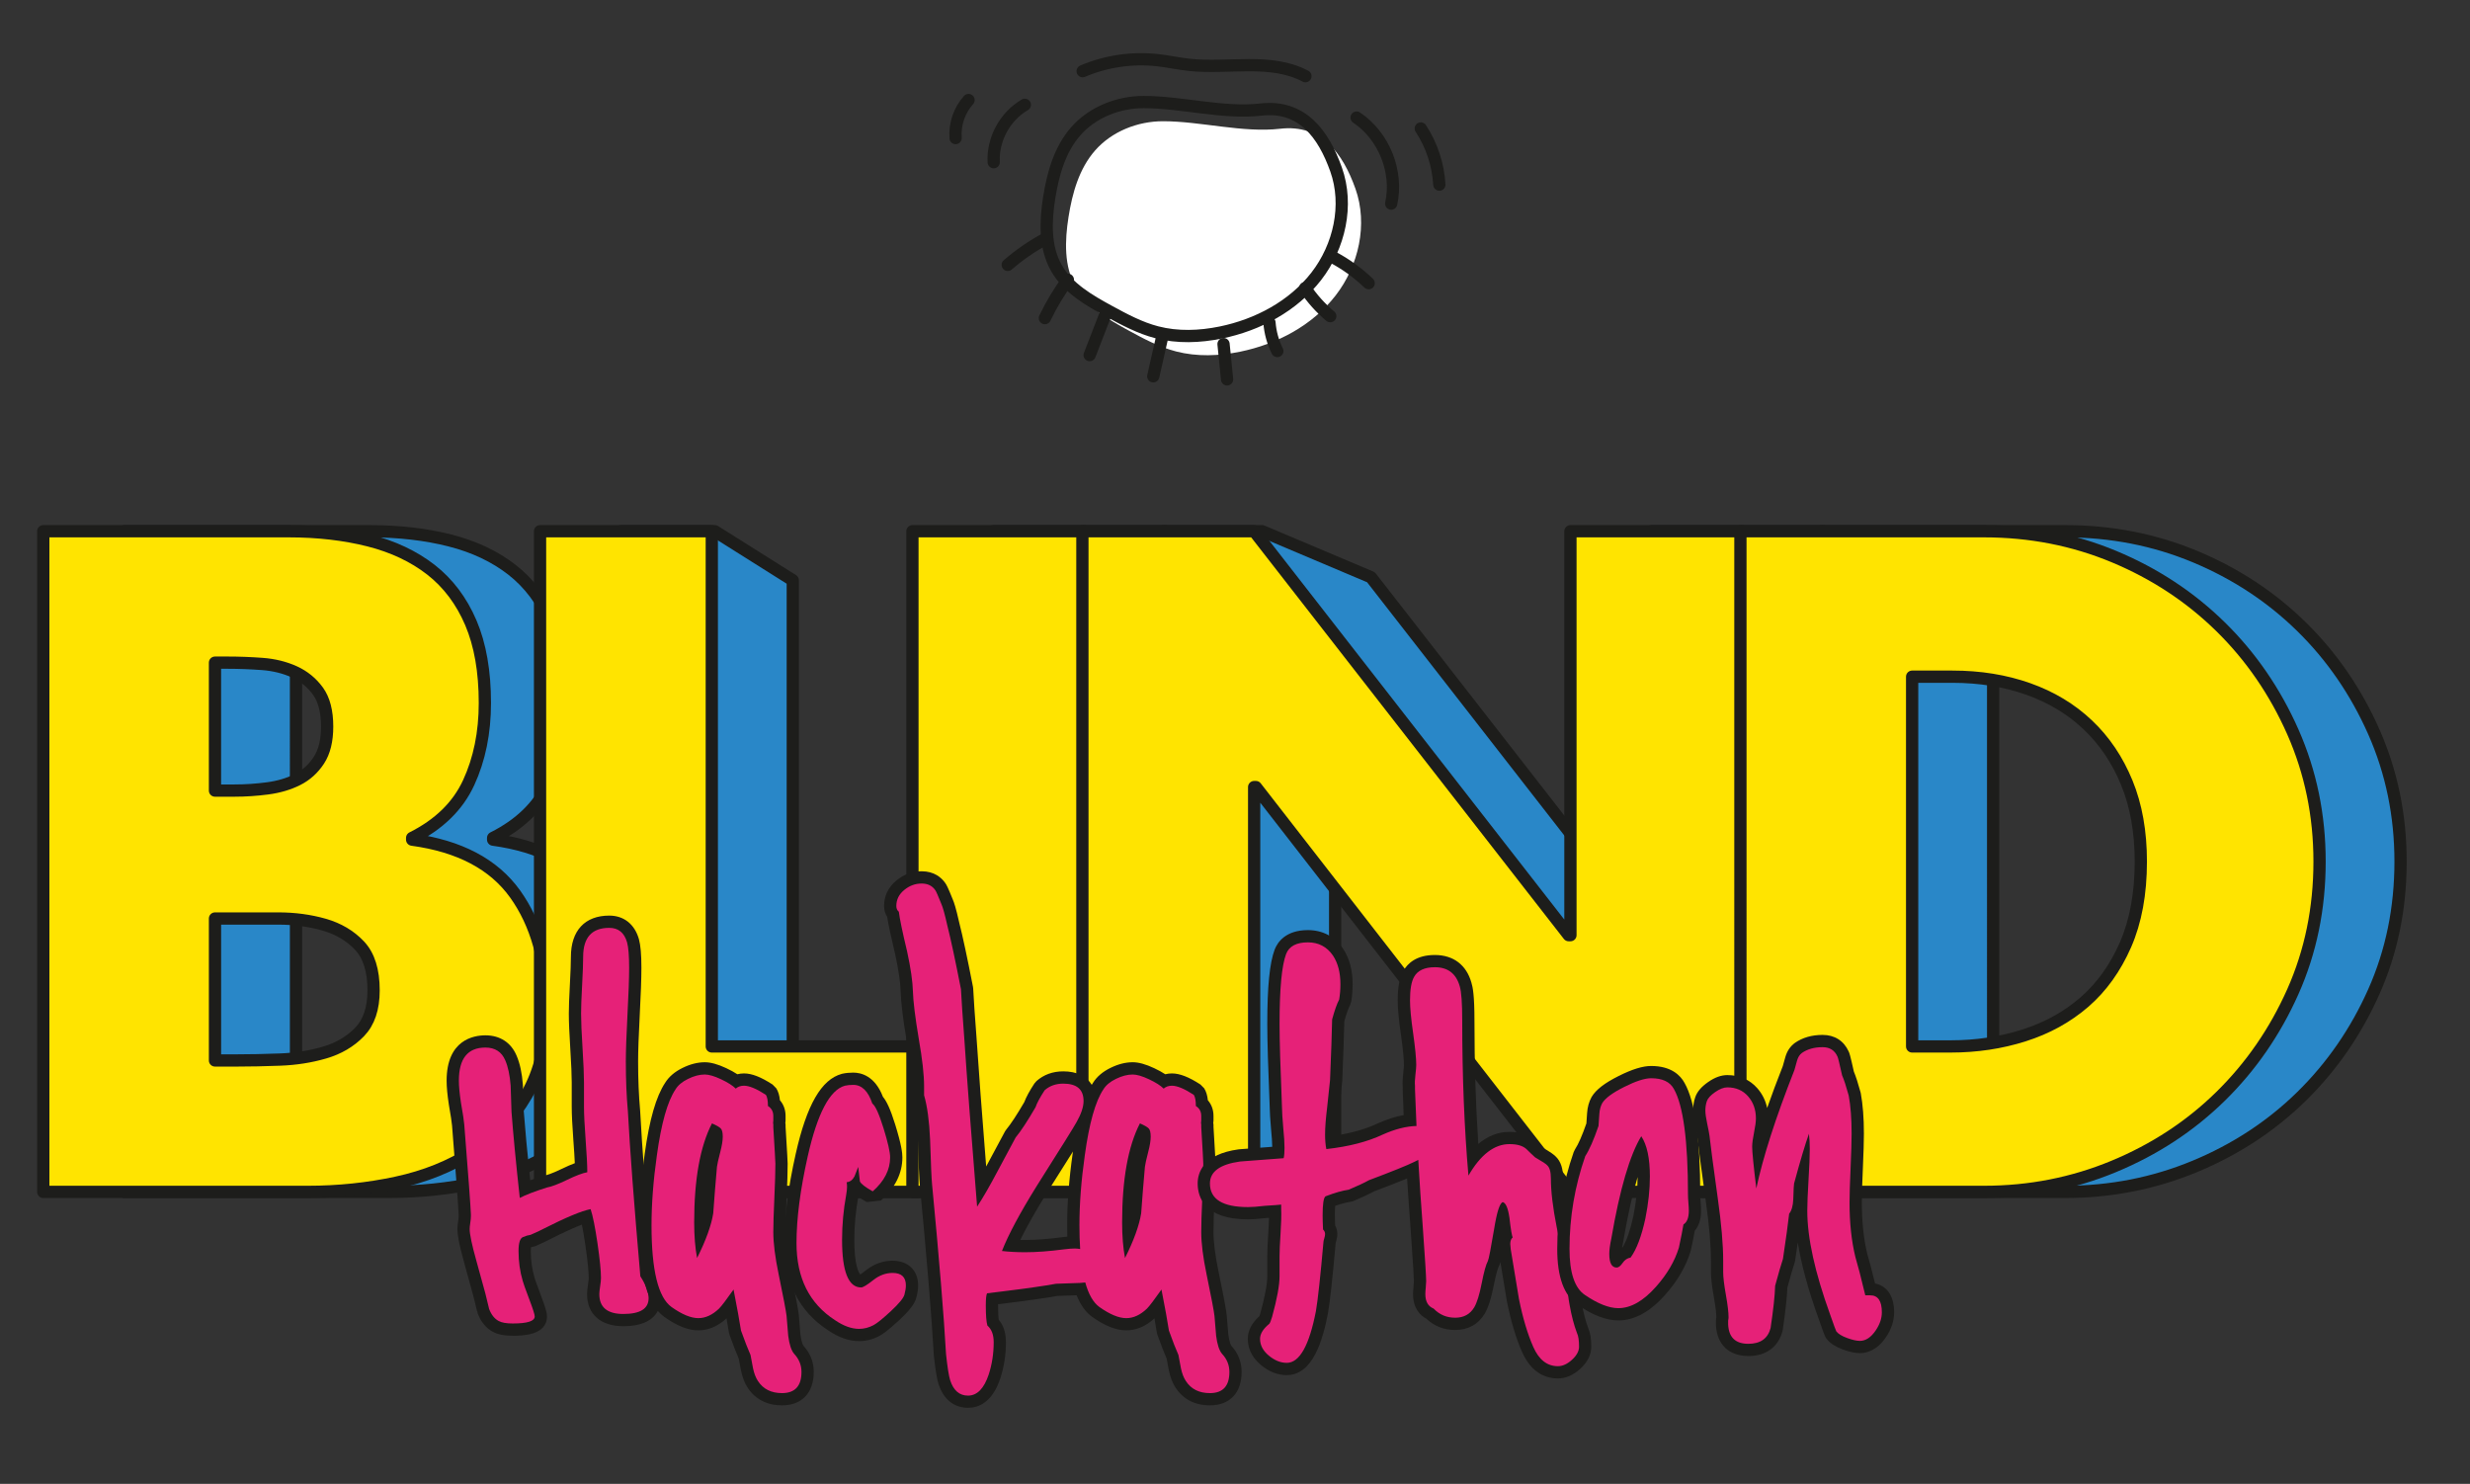 <?xml version="1.0" encoding="utf-8"?>
<!-- Generator: Adobe Illustrator 16.0.3, SVG Export Plug-In . SVG Version: 6.00 Build 0)  -->
<!DOCTYPE svg PUBLIC "-//W3C//DTD SVG 1.0//EN" "http://www.w3.org/TR/2001/REC-SVG-20010904/DTD/svg10.dtd">
<svg version="1.0" id="Layer_1" xmlns="http://www.w3.org/2000/svg" xmlns:xlink="http://www.w3.org/1999/xlink" x="0px" y="0px"
	 width="302.299px" height="181.609px" viewBox="0 0 302.299 181.609" enable-background="new 0 0 302.299 181.609"
	 xml:space="preserve">
<rect x="0" y="0" width="302.299" height="181.609" fill="#333333" stroke="none"/>
<g>
	<g>
		<g>
			<path fill="#2987C8" stroke="#1D1D1B" stroke-width="1.5" stroke-linejoin="round" stroke-miterlimit="10" d="M15.21,145.871
				V65.015h30.025c3.573,0,6.845,0.376,9.81,1.126c2.966,0.751,5.507,1.949,7.616,3.592c2.107,1.646,3.733,3.807,4.878,6.488
				c1.143,2.681,1.716,5.952,1.716,9.812c0,3.646-0.662,6.9-1.984,9.758c-1.322,2.86-3.629,5.112-6.917,6.756v0.214
				c5.792,0.789,9.991,3.003,12.603,6.648c2.605,3.646,3.912,8.295,3.912,13.941c0,4.219-0.841,7.773-2.52,10.669
				c-1.68,2.896-3.879,5.22-6.596,6.971c-2.716,1.753-5.826,3.003-9.327,3.753c-3.505,0.752-7.115,1.127-10.832,1.127H15.21z
				 M36.228,96.757h2.357c1.359,0,2.717-0.09,4.076-0.27c1.357-0.178,2.574-0.535,3.646-1.072c1.073-0.535,1.949-1.322,2.627-2.358
				c0.68-1.036,1.019-2.413,1.019-4.129c0-1.858-0.375-3.306-1.125-4.343c-0.75-1.035-1.716-1.823-2.895-2.359
				c-1.182-0.535-2.485-0.857-3.916-0.965c-1.429-0.106-2.857-0.161-4.287-0.161h-1.502V96.757z M36.228,129.785h2.68
				c1.572,0,3.325-0.035,5.255-0.107c1.933-0.07,3.753-0.356,5.468-0.857c1.719-0.499,3.147-1.34,4.291-2.521
				c1.143-1.181,1.716-2.877,1.716-5.093c0-2.43-0.573-4.253-1.716-5.47c-1.144-1.215-2.592-2.072-4.344-2.573
				c-1.753-0.5-3.628-0.752-5.63-0.752s-3.859,0-5.575,0h-2.145V129.785z"/>
			<path fill="#2987C8" stroke="#1D1D1B" stroke-width="1.5" stroke-linejoin="round" stroke-miterlimit="10" d="M97.027,128.069
				h25.201v17.802H76.011V65.015h11.475l9.542,6.008V128.069z"/>
			<path fill="#2987C8" stroke="#1D1D1B" stroke-width="1.5" stroke-linejoin="round" stroke-miterlimit="10" d="M142.601,145.871
				h-21.018V65.015h21.018V145.871z"/>
			<path fill="#2987C8" stroke="#1D1D1B" stroke-width="1.5" stroke-linejoin="round" stroke-miterlimit="10" d="M142.387,65.015
				h12.088l13.312,5.629l34.115,43.806h0.213V65.015h21.021v80.855h-21.021l-38.496-49.543h-0.214v47.139l-9.229,2.404h-11.788
				V65.015z"/>
			<path fill="#2987C8" stroke="#1D1D1B" stroke-width="1.5" stroke-linejoin="round" stroke-miterlimit="10" d="M222.917,65.015
				h29.812c5.647,0,10.956,1.038,15.926,3.11c4.968,2.074,9.311,4.933,13.028,8.578c3.717,3.646,6.665,7.937,8.848,12.869
				c2.179,4.932,3.27,10.225,3.27,15.871c0,5.721-1.091,11.028-3.27,15.924c-2.183,4.897-5.131,9.168-8.848,12.814
				c-3.718,3.646-8.08,6.506-13.083,8.579c-5.005,2.073-10.296,3.11-15.871,3.11h-29.812V65.015z M243.937,128.069h4.719
				c3.144,0,6.129-0.445,8.953-1.341c2.821-0.893,5.289-2.252,7.398-4.074c2.108-1.822,3.789-4.164,5.041-7.023
				c1.249-2.859,1.876-6.256,1.876-10.188c0-3.646-0.572-6.863-1.716-9.651s-2.733-5.147-4.772-7.077
				c-2.037-1.931-4.466-3.395-7.292-4.396c-2.823-1-5.915-1.501-9.273-1.501h-4.934V128.069z"/>
		</g>
	</g>
	<g>
		<g>
			<path fill="#FFE400" stroke="#1D1D1B" stroke-width="1.5" stroke-linejoin="round" stroke-miterlimit="10" d="M5.296,145.871
				V65.015H35.32c3.574,0,6.846,0.376,9.813,1.126c2.968,0.751,5.505,1.949,7.616,3.592c2.105,1.646,3.731,3.807,4.878,6.488
				c1.143,2.681,1.716,5.952,1.716,9.812c0,3.646-0.664,6.9-1.986,9.758c-1.322,2.86-3.627,5.112-6.914,6.756v0.214
				c5.791,0.789,9.988,3.003,12.601,6.648c2.606,3.646,3.911,8.295,3.911,13.941c0,4.219-0.841,7.773-2.518,10.669
				c-1.682,2.896-3.88,5.22-6.596,6.971c-2.718,1.753-5.828,3.003-9.329,3.753c-3.505,0.752-7.115,1.127-10.831,1.127H5.296z
				 M26.313,96.757h2.362c1.355,0,2.713-0.09,4.072-0.27c1.358-0.178,2.573-0.535,3.647-1.072c1.071-0.535,1.946-1.322,2.626-2.358
				s1.018-2.413,1.018-4.129c0-1.858-0.373-3.306-1.123-4.343c-0.752-1.035-1.717-1.823-2.895-2.359
				c-1.184-0.535-2.486-0.857-3.916-0.965c-1.431-0.106-2.859-0.161-4.288-0.161h-1.504V96.757z M26.313,129.785h2.681
				c1.574,0,3.326-0.035,5.255-0.107c1.933-0.07,3.753-0.356,5.469-0.857c1.718-0.499,3.146-1.34,4.291-2.521
				c1.144-1.181,1.714-2.877,1.714-5.093c0-2.43-0.57-4.253-1.714-5.47c-1.145-1.215-2.592-2.072-4.343-2.573
				c-1.753-0.5-3.63-0.752-5.629-0.752c-2.003,0-3.862,0-5.579,0h-2.145V129.785z"/>
			<path fill="#FFE400" stroke="#1D1D1B" stroke-width="1.5" stroke-linejoin="round" stroke-miterlimit="10" d="M87.115,128.069
				h25.199v17.802H66.096V65.015h21.02V128.069z"/>
			<path fill="#FFE400" stroke="#1D1D1B" stroke-width="1.5" stroke-linejoin="round" stroke-miterlimit="10" d="M132.688,145.871
				h-21.018V65.015h21.018V145.871z"/>
			<path fill="#FFE400" stroke="#1D1D1B" stroke-width="1.5" stroke-linejoin="round" stroke-miterlimit="10" d="M132.472,65.015
				h21.021l38.495,49.436h0.214V65.015h21.021v80.855h-21.021l-38.496-49.543h-0.213v49.543h-21.021V65.015z"/>
			<path fill="#FFE400" stroke="#1D1D1B" stroke-width="1.5" stroke-linejoin="round" stroke-miterlimit="10" d="M213.005,65.015
				h29.812c5.646,0,10.954,1.038,15.924,3.11c4.969,2.074,9.311,4.933,13.028,8.578c3.717,3.646,6.664,7.937,8.848,12.869
				c2.179,4.932,3.271,10.225,3.271,15.871c0,5.721-1.093,11.028-3.271,15.924c-2.184,4.897-5.131,9.168-8.848,12.814
				c-3.718,3.646-8.079,6.506-13.083,8.579c-5.003,2.073-10.292,3.11-15.869,3.11h-29.812V65.015z M234.023,128.069h4.718
				c3.146,0,6.129-0.445,8.953-1.341c2.824-0.893,5.29-2.252,7.4-4.074c2.107-1.822,3.787-4.164,5.041-7.023
				c1.247-2.859,1.876-6.256,1.876-10.188c0-3.646-0.573-6.863-1.717-9.651c-1.146-2.788-2.732-5.147-4.772-7.077
				c-2.037-1.931-4.469-3.395-7.292-4.396c-2.823-1-5.916-1.501-9.275-1.501h-4.932V128.069z"/>
		</g>
	</g>
	<g>
		<g>
			<path fill="#E62178" d="M62.753,162.726c-0.916,0-1.598-0.13-2.084-0.397c-0.663-0.352-1.173-0.979-1.507-1.86l-0.027-0.146
				l-0.012,0.002c-0.023-0.121-0.173-0.727-0.444-1.817l-1.11-4.038c-0.563-2.005-0.837-3.331-0.837-4.051
				c0-0.217,0.028-0.503,0.085-0.875c0.043-0.288,0.066-0.523,0.066-0.697v-0.203c-0.034-0.936-0.307-4.626-0.809-10.942
				c-0.03-0.4-0.16-1.255-0.397-2.617c-0.179-1.183-0.265-2.099-0.265-2.816c0-4.182,2.504-4.806,3.996-4.806
				c1.484,0,2.565,0.702,3.125,2.029c0.368,0.854,0.609,1.975,0.714,3.327l0.105,3.227c0.185,2.438,0.486,5.624,0.896,9.455
				c0.652-0.269,1.459-0.556,2.436-0.867c0.445-0.085,1.124-0.287,2.384-0.896c0.818-0.396,1.496-0.677,2.051-0.847
				c-0.022-0.813-0.087-1.924-0.192-3.314c-0.137-1.833-0.203-3.194-0.203-4.164v-2.94c0-0.885-0.058-2.238-0.176-4.137
				c-0.121-1.914-0.179-3.314-0.179-4.28c0-0.792,0.042-1.95,0.129-3.539c0.083-1.533,0.125-2.68,0.125-3.407
				c0-2.772,1.401-4.299,3.944-4.299c1.443,0,2.473,0.823,2.902,2.317c0.189,0.693,0.281,1.77,0.281,3.3
				c0,1.335-0.069,3.285-0.204,5.795c-0.133,2.515-0.2,4.438-0.2,5.715c0,2.176,0.083,4.199,0.249,6.015
				c0.235,4.465,0.742,11.184,1.508,20.002c0.693,1.116,1.03,2.076,1.03,2.932c0,1-0.499,2.678-3.842,2.678
				c-3.211,0-3.69-1.994-3.69-3.184c0-0.237,0.034-0.568,0.109-1.073c0.076-0.492,0.092-0.763,0.092-0.903
				c0-0.848-0.142-2.244-0.421-4.151c-0.212-1.438-0.419-2.564-0.617-3.359c-1.075,0.333-2.707,1.052-4.868,2.146
				c-0.374,0.205-0.926,0.464-1.667,0.781l-0.201,0.055c-0.195,0.024-0.443,0.1-0.72,0.218c0.027,0.006-0.094,0.25-0.094,1.015
				c0,1.208,0.161,2.365,0.477,3.438c0.042,0.173,0.198,0.64,0.794,2.229c0.653,1.714,0.708,2.108,0.708,2.344
				C66.192,162.726,63.694,162.726,62.753,162.726z"/>
			<path fill="#1D1D1B" d="M74.566,113.557c1.116,0,1.842,0.592,2.181,1.774c0.167,0.609,0.252,1.641,0.252,3.093
				c0,1.285-0.065,3.204-0.203,5.755c-0.135,2.553-0.201,4.47-0.201,5.755c0,2.196,0.083,4.226,0.252,6.083
				c0.236,4.496,0.744,11.223,1.523,20.18c0.674,1.049,1.012,1.944,1.012,2.686c0,1.286-1.031,1.928-3.092,1.928
				c-1.96,0-2.94-0.811-2.94-2.434c0-0.203,0.035-0.523,0.101-0.963c0.068-0.439,0.101-0.777,0.101-1.014
				c0-0.879-0.142-2.299-0.429-4.26c-0.289-1.959-0.568-3.346-0.838-4.158c-1.082,0.203-2.99,0.998-5.729,2.384
				c-0.372,0.203-0.912,0.456-1.623,0.761c-0.27,0.034-0.583,0.127-0.938,0.279c-0.355,0.152-0.532,0.718-0.532,1.697
				c0,1.287,0.169,2.502,0.508,3.65c0.032,0.17,0.305,0.93,0.812,2.281c0.438,1.15,0.66,1.844,0.66,2.08
				c0,0.574-0.897,0.861-2.689,0.861c-0.778,0-1.354-0.102-1.723-0.305c-0.506-0.269-0.898-0.76-1.167-1.469
				c0-0.034-0.153-0.66-0.456-1.877c-0.373-1.352-0.744-2.705-1.115-4.056c-0.541-1.927-0.811-3.211-0.811-3.853
				c0-0.17,0.024-0.424,0.076-0.761c0.051-0.337,0.075-0.61,0.075-0.812v-0.203c-0.035-0.98-0.306-4.646-0.812-11.002
				c-0.032-0.438-0.17-1.334-0.406-2.687c-0.169-1.116-0.254-2.012-0.254-2.688c0-2.704,1.082-4.056,3.246-4.056
				c1.182,0,1.992,0.523,2.435,1.571c0.336,0.778,0.558,1.808,0.657,3.093c0.032,1.048,0.067,2.112,0.104,3.194
				c0.201,2.67,0.537,6.185,1.012,10.546c0.711-0.372,1.81-0.795,3.297-1.269c0.574-0.102,1.402-0.413,2.483-0.937
				c1.082-0.524,1.91-0.838,2.483-0.938c0-0.845-0.067-2.163-0.203-3.954c-0.134-1.792-0.201-3.16-0.201-4.107
				c0-0.305,0-0.787,0-1.445s0-1.158,0-1.495c0-0.913-0.061-2.308-0.178-4.184c-0.118-1.876-0.178-3.286-0.178-4.233
				c0-0.777,0.043-1.943,0.128-3.498c0.084-1.555,0.126-2.704,0.126-3.448C71.372,114.741,72.435,113.557,74.566,113.557
				 M74.566,112.057c-2.983,0-4.694,1.84-4.694,5.049c0,0.714-0.042,1.847-0.124,3.367c-0.087,1.602-0.13,2.772-0.13,3.579
				c0,0.981,0.059,2.397,0.181,4.328c0.118,1.882,0.175,3.22,0.175,4.089v1.495v1.445c0,0.988,0.067,2.368,0.205,4.219
				c0.083,1.089,0.14,2.002,0.171,2.73c-0.473,0.176-1.007,0.409-1.609,0.701c-1.244,0.603-1.844,0.766-2.09,0.809l-0.194,0.048
				c-0.578,0.185-1.098,0.36-1.565,0.53c-0.355-3.378-0.621-6.216-0.79-8.46c-0.036-1.069-0.07-2.122-0.102-3.158l-0.004-0.07
				c-0.113-1.455-0.367-2.623-0.776-3.571c-0.672-1.593-2.028-2.477-3.812-2.477c-1.427,0-4.746,0.541-4.746,5.556
				c0,0.756,0.088,1.708,0.271,2.912c0.236,1.353,0.366,2.207,0.393,2.572c0.498,6.258,0.77,9.929,0.808,10.92v0.175
				c0,0.061-0.006,0.238-0.059,0.588c-0.062,0.406-0.093,0.729-0.093,0.984c0,0.503,0.09,1.492,0.866,4.258l0.269,0.979l0.845,3.071
				c0.1,0.405,0.393,1.58,0.427,1.746l0.023-0.005l0.049,0.268c0.4,1.056,1.028,1.817,1.867,2.263
				c0.58,0.319,1.38,0.479,2.426,0.479c1.036,0,4.189,0,4.189-2.361c0-0.405-0.121-0.941-0.758-2.614
				c-0.589-1.57-0.724-1.979-0.752-2.082l0.012,0.056l-0.035-0.146c-0.296-1.004-0.446-2.089-0.446-3.226
				c0-0.2,0.009-0.351,0.021-0.46c0.063-0.017,0.108-0.024,0.138-0.028l0.402-0.109c0.763-0.327,1.335-0.596,1.751-0.823
				c1.825-0.923,3.08-1.479,3.94-1.808c0.124,0.608,0.266,1.415,0.424,2.484c0.341,2.329,0.413,3.483,0.413,4.041
				c0,0.075-0.008,0.303-0.083,0.783c-0.082,0.553-0.118,0.918-0.118,1.193c0,2.463,1.66,3.934,4.44,3.934
				c4.145,0,4.592-2.397,4.592-3.428c0-0.957-0.343-1.997-1.048-3.172c-0.757-8.723-1.258-15.374-1.489-19.772l-0.004-0.057
				c-0.163-1.793-0.246-3.794-0.246-5.947c0-1.264,0.067-3.174,0.199-5.676c0.136-2.521,0.205-4.485,0.205-5.834
				c0-1.599-0.1-2.739-0.305-3.489C77.668,113.1,76.348,112.057,74.566,112.057L74.566,112.057z"/>
		</g>
		<g>
			<path fill="#E62178" d="M95.709,171.244c-1.58,0-2.78-0.608-3.568-1.808c-0.321-0.483-0.563-1.101-0.715-1.83l-0.291-1.551
				c-0.303-0.682-0.681-1.653-1.151-2.965l-0.035-0.14c-0.123-0.798-0.313-1.881-0.579-3.287c-0.374,0.497-0.644,0.825-0.838,1.019
				c-0.963,0.923-1.991,1.386-3.065,1.386c-1.08,0-2.299-0.493-3.728-1.509c-1.853-1.349-2.75-4.813-2.75-10.6
				c0-2.656,0.223-5.574,0.663-8.673c0.562-4.073,1.346-6.813,2.396-8.374c0.356-0.6,0.98-1.132,1.833-1.548
				c0.822-0.404,1.623-0.609,2.376-0.609c0.622,0,1.379,0.215,2.315,0.655c0.637,0.3,1.149,0.596,1.548,0.896
				c0.282-0.121,0.595-0.182,0.937-0.182c0.794,0,1.805,0.405,3.088,1.238l0.229,0.234c0.208,0.335,0.323,0.782,0.355,1.388
				c0.437,0.401,0.666,0.944,0.666,1.595v0.56l-0.011,0.125c-0.023,0.141-0.012,0.198-0.012,0.198l0.023,0.184v0.305
				c0.186,3.004,0.255,4.228,0.255,4.469c0,0.952-0.042,2.342-0.128,4.249c-0.084,1.807-0.127,3.194-0.127,4.126
				c0,1.291,0.216,2.981,0.643,5.026c0.583,2.823,0.903,4.506,0.976,5.146l0.205,2.459c0.149,1.148,0.402,1.6,0.54,1.764
				c0.71,0.75,1.085,1.675,1.085,2.715C98.841,170.058,97.729,171.244,95.709,171.244z M87.487,138.495
				c-1.18,2.659-1.777,6.392-1.777,11.111c0,0.54,0.013,1.06,0.039,1.556c0.405-1.045,0.674-1.979,0.803-2.789
				c0.126-1.833,0.279-3.73,0.449-5.627c0.04-0.362,0.175-0.977,0.429-1.948c0.185-0.71,0.278-1.278,0.278-1.687
				c0-0.382-0.058-0.509-0.063-0.519c0,0,0,0.001,0,0.001C87.641,138.593,87.6,138.56,87.487,138.495z"/>
			<path fill="#1D1D1B" d="M86.256,131.505c0.505,0,1.171,0.195,1.995,0.584c0.826,0.389,1.424,0.768,1.795,1.14
				c0.269-0.236,0.605-0.354,1.01-0.354c0.64,0,1.533,0.373,2.68,1.117c0.168,0.271,0.252,0.729,0.252,1.37
				c0.437,0.271,0.656,0.677,0.656,1.218c0,0.104,0,0.289,0,0.56c-0.034,0.202-0.034,0.372,0,0.507v0.305
				c0.168,2.742,0.255,4.231,0.255,4.469c0,0.947-0.043,2.352-0.127,4.215c-0.087,1.86-0.128,3.248-0.128,4.16
				c0,1.356,0.221,3.081,0.658,5.18c0.574,2.776,0.896,4.469,0.965,5.078c0.068,0.813,0.135,1.623,0.202,2.436
				c0.136,1.049,0.372,1.777,0.712,2.184c0.606,0.643,0.91,1.387,0.91,2.233c0,1.726-0.794,2.589-2.382,2.589
				c-1.317,0-2.298-0.49-2.941-1.47c-0.271-0.407-0.474-0.931-0.607-1.571c-0.103-0.541-0.202-1.082-0.305-1.623
				c-0.306-0.677-0.692-1.673-1.166-2.992c-0.171-1.115-0.476-2.787-0.912-5.02c-0.882,1.252-1.471,2.029-1.775,2.333
				c-0.813,0.778-1.657,1.167-2.536,1.167c-0.912,0-2.01-0.458-3.293-1.37c-1.625-1.183-2.435-4.512-2.435-9.988
				c0-2.636,0.219-5.491,0.655-8.567c0.541-3.921,1.298-6.607,2.275-8.061c0.303-0.508,0.815-0.939,1.54-1.293
				C84.933,131.683,85.614,131.505,86.256,131.505 M85.313,153.964c1.083-2.162,1.743-3.986,1.979-5.475
				c0.134-1.893,0.286-3.785,0.455-5.678c0.033-0.305,0.169-0.912,0.407-1.825c0.202-0.777,0.303-1.403,0.303-1.876
				c0-0.508-0.084-0.846-0.255-1.015c-0.167-0.169-0.522-0.371-1.064-0.608c-1.452,2.807-2.179,6.846-2.179,12.118
				C84.96,151.262,85.077,152.714,85.313,153.964 M86.256,130.005c-0.869,0-1.78,0.231-2.708,0.687
				c-0.967,0.472-1.689,1.089-2.145,1.834c-1.104,1.662-1.92,4.496-2.495,8.661c-0.444,3.128-0.669,6.081-0.669,8.772
				c0,6.127,0.97,9.686,3.052,11.201c1.573,1.118,2.935,1.657,4.176,1.657c1.227,0,2.388-0.494,3.452-1.47
				c0.122,0.678,0.217,1.248,0.289,1.717l0.071,0.279c0.458,1.277,0.832,2.241,1.136,2.935l0.12,0.638l0.153,0.815
				c0.177,0.851,0.455,1.556,0.832,2.122c0.918,1.397,2.369,2.14,4.191,2.14c2.431,0,3.882-1.528,3.882-4.089
				c0-1.214-0.427-2.293-1.269-3.209c-0.043-0.064-0.233-0.397-0.361-1.367l-0.06-0.723l-0.14-1.68
				c-0.08-0.707-0.402-2.412-0.991-5.256c-0.416-1.997-0.627-3.637-0.627-4.876c0-0.92,0.042-2.296,0.126-4.09
				c0.086-1.921,0.128-3.321,0.128-4.285c0-0.229-0.041-1.017-0.255-4.515v-0.259l-0.046-0.369c0.023,0.092,0.02,0.147,0.02,0.148
				l0.026-0.286v-0.56c0-0.747-0.24-1.406-0.689-1.922c-0.06-0.598-0.205-1.07-0.444-1.455l-0.459-0.469
				c-1.428-0.928-2.539-1.359-3.496-1.359c-0.283,0-0.556,0.034-0.814,0.102c-0.38-0.251-0.829-0.498-1.352-0.744
				C87.853,130.244,86.991,130.005,86.256,130.005L86.256,130.005z"/>
		</g>
		<g>
			<path fill="#E62178" d="M105.14,163.385c-1.064,0-2.196-0.401-3.362-1.192c-3.343-2.157-5.045-5.543-5.045-10.053
				c0-3.041,0.466-6.661,1.386-10.76c1.262-5.62,2.929-8.639,5.099-9.229c0.387-0.088,0.783-0.128,1.209-0.128
				c0.938,0,2.205,0.458,2.979,2.604c0.347,0.362,0.793,1.143,1.44,3.22c0.577,1.859,0.845,3.066,0.845,3.799
				c0,1.74-0.801,3.328-2.382,4.721l-0.861,0.093c-0.983-0.548-1.539-0.978-1.802-1.398c-0.076,0.059-0.152,0.108-0.228,0.151
				c0,0.011,0,0.022,0,0.033c0,0.28-0.036,0.636-0.109,1.085c-0.332,1.813-0.498,3.626-0.498,5.405c0,3.227,0.576,5.078,1.58,5.081
				c-0.047-0.001,0.209-0.093,1.005-0.725c0.876-0.697,1.836-1.051,2.852-1.051c1.485,0,2.372,0.85,2.372,2.271
				c0,0.402-0.069,0.854-0.204,1.342c-0.11,0.391-0.42,1.009-1.859,2.351c-1.04,0.968-1.789,1.568-2.289,1.836
				C106.584,163.203,105.869,163.385,105.14,163.385z"/>
			<path fill="#1D1D1B" d="M104.427,132.773c1.048,0,1.828,0.76,2.333,2.281c0.373,0.271,0.828,1.277,1.37,3.016
				c0.54,1.742,0.811,2.934,0.811,3.575c0,1.522-0.709,2.908-2.128,4.158c-0.913-0.509-1.438-0.913-1.572-1.217
				c-0.069-0.609-0.136-1.198-0.203-1.774c-0.169,0.404-0.322,0.795-0.458,1.165c-0.236,0.44-0.556,0.676-0.961,0.71
				c0.032,0.169,0.049,0.354,0.049,0.558c0,0.238-0.033,0.559-0.1,0.964c-0.34,1.858-0.508,3.7-0.508,5.526
				c0,3.886,0.778,5.831,2.332,5.831c0.235,0,0.725-0.297,1.469-0.887c0.744-0.592,1.539-0.889,2.386-0.889
				c1.08,0,1.622,0.508,1.622,1.521c0,0.338-0.06,0.719-0.177,1.141c-0.119,0.424-0.668,1.09-1.647,2.003
				c-0.981,0.913-1.692,1.488-2.132,1.724c-0.574,0.305-1.165,0.456-1.772,0.456c-0.914,0-1.896-0.354-2.941-1.063
				c-3.145-2.029-4.716-5.172-4.716-9.432c0-3.008,0.458-6.54,1.368-10.596c1.184-5.273,2.705-8.164,4.563-8.67
				C103.719,132.806,104.056,132.773,104.427,132.773 M104.427,131.273c-0.482,0-0.933,0.047-1.341,0.138l-0.066,0.017
				c-2.497,0.68-4.287,3.79-5.633,9.789c-0.932,4.152-1.405,7.828-1.405,10.924c0,4.781,1.818,8.379,5.402,10.692
				c1.264,0.857,2.537,1.303,3.755,1.303c0.854,0,1.687-0.212,2.476-0.631c0.361-0.193,1.002-0.603,2.45-1.95
				c1.247-1.162,1.866-1.969,2.07-2.695c0.155-0.558,0.233-1.076,0.233-1.547c0-1.836-1.226-3.021-3.122-3.021
				c-1.189,0-2.306,0.408-3.319,1.215c-0.294,0.233-0.5,0.381-0.639,0.473c-0.225-0.259-0.729-1.206-0.729-4.243
				c0-1.734,0.163-3.503,0.483-5.257c0-0.002,0-0.004,0.001-0.006c0.288,0.203,0.63,0.414,1.039,0.642l1.722-0.185
				c1.749-1.541,2.636-3.319,2.636-5.284c0-0.51-0.091-1.481-0.878-4.02c-0.605-1.942-1.066-2.874-1.504-3.394
				C107.078,131.667,105.378,131.273,104.427,131.273L104.427,131.273z"/>
		</g>
		<g>
			<path fill="#E62178" d="M118.474,171.548c-0.966,0-2.252-0.415-2.897-2.395c-0.188-0.601-0.358-1.661-0.538-3.346
				c-0.258-4.604-0.833-11.588-1.711-20.797c-0.087-0.819-0.182-3.456-0.245-5.521c-0.096-2.189-0.333-3.955-0.706-5.24l-0.03-0.209
				v-1.115c0-1.351-0.218-3.269-0.647-5.701c-0.443-2.655-0.686-4.634-0.721-5.888c-0.031-1.165-0.264-2.756-0.692-4.73
				c-0.533-2.227-0.859-3.77-0.991-4.686c-0.187-0.234-0.345-0.574-0.345-1.05c0-1.007,0.417-1.859,1.238-2.533
				c0.777-0.634,1.653-0.955,2.604-0.955c0.988,0,1.78,0.394,2.291,1.137c0.085,0.112,0.247,0.385,0.838,1.871
				c0.109,0.239,0.323,0.818,0.748,2.698c0.426,1.673,0.976,4.24,1.676,7.828l0.013,0.105c0.067,1.333,0.2,3.284,0.404,5.965
				c0.28,4.225,0.746,10.383,1.386,18.333c0.38-0.662,0.784-1.396,1.208-2.199c1.498-2.807,2.162-4.046,2.296-4.279l0.073-0.106
				c0.608-0.738,1.391-1.929,2.326-3.539c0.202-0.564,0.586-1.277,1.174-2.175l0.13-0.151c0.749-0.663,1.684-0.999,2.779-0.999
				c2.054,0,3.232,1.05,3.232,2.88c0,0.146-0.009,0.294-0.027,0.446c0.322-0.935,0.681-1.692,1.078-2.283
				c0.362-0.604,0.987-1.136,1.838-1.55c0.823-0.403,1.622-0.608,2.374-0.608c0.621,0,1.378,0.215,2.315,0.655
				c0.639,0.302,1.151,0.598,1.549,0.896c0.283-0.121,0.596-0.182,0.937-0.182c0.794,0,1.804,0.405,3.085,1.238l0.226,0.229
				c0.211,0.335,0.328,0.783,0.36,1.393c0.438,0.401,0.667,0.945,0.667,1.595v0.56l-0.012,0.132
				c-0.023,0.13-0.013,0.184-0.013,0.184l0.025,0.191v0.305c0.113,1.826,0.25,4.13,0.25,4.469c0,0.996-0.042,2.426-0.127,4.249
				c-0.082,1.812-0.123,3.199-0.123,4.126c0,1.297,0.215,2.988,0.641,5.026c0.585,2.827,0.904,4.511,0.975,5.149l0.205,2.456
				c0.149,1.146,0.403,1.601,0.54,1.767c0.709,0.745,1.085,1.67,1.085,2.712c0,2.153-1.112,3.339-3.132,3.339
				c-1.583,0-2.784-0.608-3.568-1.81c-0.322-0.482-0.564-1.101-0.715-1.829l-0.291-1.551c-0.316-0.713-0.703-1.709-1.151-2.964
				l-0.035-0.14c-0.121-0.794-0.315-1.896-0.578-3.287c-0.374,0.497-0.644,0.825-0.838,1.019c-0.962,0.923-1.99,1.386-3.065,1.386
				c-1.078,0-2.298-0.493-3.73-1.508c-0.784-0.573-1.382-1.492-1.824-2.805c-0.006,0-2.963,0.102-2.963,0.102
				c-1.489,0.27-3.763,0.592-6.759,0.959c-0.287,0.027-0.663,0.071-1.135,0.132c-0.014,0.175-0.026,0.43-0.026,0.798
				c0,1.189,0.065,1.792,0.123,2.093c0.559,0.58,0.842,1.393,0.842,2.42c0,1.457-0.217,2.865-0.646,4.186
				C121.033,170.505,119.942,171.548,118.474,171.548z M123.715,152.449c0.561,0.038,1.147,0.057,1.754,0.057
				c1.322,0,2.893-0.117,4.667-0.35c0.5-0.062,0.924-0.098,1.267-0.105c-0.029-0.665-0.043-1.365-0.043-2.091
				c0-2.661,0.224-5.579,0.665-8.673c0.237-1.724,0.514-3.209,0.834-4.468c-0.126,0.284-0.276,0.579-0.451,0.887
				c-0.275,0.517-1.877,3.086-4.887,7.838C125.807,148.3,124.529,150.618,123.715,152.449z M139.861,138.495
				c-1.18,2.66-1.778,6.393-1.778,11.111c0,0.54,0.013,1.059,0.039,1.556c0.405-1.045,0.673-1.979,0.802-2.789
				c0.127-1.833,0.28-3.73,0.451-5.628c0.039-0.355,0.169-0.951,0.424-1.944c0.233-0.881,0.282-1.404,0.282-1.689
				c0-0.373-0.055-0.504-0.063-0.519c0,0,0,0,0,0C140.014,138.592,139.972,138.559,139.861,138.495z"/>
			<path fill="#1D1D1B" d="M112.793,108.132c0.744,0,1.302,0.271,1.673,0.812c0.103,0.136,0.356,0.71,0.76,1.724
				c0.169,0.372,0.407,1.233,0.713,2.586c0.438,1.723,0.992,4.326,1.671,7.807c0.068,1.354,0.204,3.348,0.405,5.983
				c0.305,4.597,0.828,11.476,1.572,20.636c0.712-1.082,1.521-2.484,2.433-4.208c1.389-2.603,2.149-4.022,2.284-4.259
				c0.642-0.778,1.452-2.01,2.433-3.702c0.17-0.506,0.54-1.198,1.116-2.079c0.608-0.539,1.368-0.811,2.281-0.811
				c1.655,0,2.482,0.711,2.482,2.13c0,0.71-0.286,1.571-0.86,2.585c-0.271,0.508-1.894,3.111-4.868,7.807
				c-2.063,3.315-3.479,5.968-4.26,7.961c0.881,0.102,1.827,0.152,2.842,0.152c1.352,0,2.939-0.117,4.765-0.355
				c0.539-0.067,0.98-0.102,1.317-0.102c0.199,0,0.422,0.029,0.647,0.064c-0.059-0.891-0.089-1.855-0.089-2.903
				c0-2.636,0.219-5.491,0.657-8.567c0.538-3.921,1.296-6.607,2.271-8.061c0.306-0.508,0.817-0.939,1.544-1.293
				c0.725-0.355,1.405-0.533,2.046-0.533c0.507,0,1.17,0.195,1.996,0.584c0.824,0.389,1.425,0.768,1.794,1.14
				c0.271-0.236,0.606-0.354,1.011-0.354c0.641,0,1.532,0.373,2.677,1.117c0.171,0.271,0.255,0.729,0.255,1.37
				c0.437,0.271,0.657,0.677,0.657,1.218c0,0.104,0,0.289,0,0.56c-0.036,0.202-0.036,0.372,0,0.507v0.305
				c0.168,2.742,0.25,4.231,0.25,4.469c0,0.947-0.04,2.352-0.126,4.215c-0.084,1.86-0.124,3.248-0.124,4.16
				c0,1.356,0.219,3.081,0.656,5.18c0.575,2.776,0.896,4.469,0.964,5.078c0.069,0.813,0.136,1.623,0.203,2.436
				c0.136,1.049,0.373,1.777,0.71,2.184c0.609,0.643,0.912,1.387,0.912,2.233c0,1.726-0.793,2.589-2.382,2.589
				c-1.32,0-2.301-0.49-2.94-1.47c-0.271-0.407-0.476-0.931-0.608-1.571c-0.101-0.541-0.204-1.082-0.305-1.623
				c-0.304-0.677-0.694-1.673-1.166-2.992c-0.17-1.115-0.474-2.787-0.911-5.02c-0.882,1.252-1.471,2.029-1.775,2.333
				c-0.812,0.778-1.656,1.167-2.536,1.167c-0.913,0-2.01-0.458-3.297-1.37c-0.745-0.544-1.317-1.548-1.72-2.997
				c-0.193,0.022-0.389,0.045-0.6,0.057c-0.979,0.033-1.971,0.068-2.981,0.102c-1.481,0.271-3.741,0.592-6.771,0.963
				c-0.372,0.035-0.928,0.102-1.668,0.203c-0.102,0.203-0.152,0.693-0.152,1.471c0,1.217,0.064,2.045,0.195,2.484
				c0.512,0.438,0.77,1.115,0.77,2.028c0,1.386-0.203,2.703-0.609,3.954c-0.574,1.724-1.42,2.586-2.533,2.586
				c-1.051,0-1.776-0.626-2.184-1.877c-0.169-0.54-0.336-1.605-0.506-3.193c-0.259-4.631-0.83-11.56-1.71-20.788
				c-0.064-0.606-0.148-2.433-0.242-5.474c-0.099-2.264-0.343-4.073-0.735-5.426c0-0.236,0-0.609,0-1.115
				c0-1.386-0.217-3.33-0.658-5.831c-0.44-2.637-0.676-4.563-0.71-5.779c-0.032-1.218-0.269-2.839-0.709-4.868
				c-0.574-2.399-0.913-4.021-1.013-4.867c-0.205-0.168-0.307-0.405-0.307-0.709c0-0.778,0.323-1.428,0.964-1.953
				C111.306,108.394,112.014,108.132,112.793,108.132 M137.688,153.964c1.082-2.162,1.741-3.986,1.978-5.475
				c0.134-1.893,0.287-3.785,0.457-5.678c0.033-0.305,0.169-0.912,0.403-1.825c0.206-0.777,0.306-1.403,0.306-1.876
				c0-0.508-0.084-0.846-0.254-1.015c-0.169-0.169-0.522-0.371-1.064-0.608c-1.452,2.807-2.18,6.846-2.18,12.118
				C137.333,151.262,137.451,152.714,137.688,153.964 M112.793,106.632c-1.128,0-2.164,0.378-3.077,1.123
				c-0.993,0.813-1.516,1.891-1.516,3.115c0,0.496,0.132,0.954,0.38,1.338c0.15,0.958,0.473,2.468,0.98,4.588
				c0.412,1.897,0.639,3.441,0.668,4.559c0.037,1.309,0.275,3.266,0.73,5.986c0.424,2.402,0.638,4.276,0.638,5.584v1.115l0.06,0.418
				c0.356,1.228,0.584,2.935,0.677,5.073c0.092,3.005,0.177,4.884,0.249,5.566c0.875,9.184,1.449,16.158,1.704,20.714l0.006,0.075
				c0.186,1.735,0.366,2.842,0.566,3.482c0.83,2.55,2.621,2.929,3.615,2.929c1.256,0,2.962-0.627,3.956-3.611
				c0.457-1.406,0.687-2.893,0.687-4.429c0-1.317-0.421-2.19-0.886-2.752c-0.038-0.288-0.079-0.821-0.079-1.761
				c0-0.046,0-0.09,0-0.131c0.201-0.023,0.352-0.039,0.461-0.05c3.015-0.368,5.285-0.69,6.79-0.961l1.805-0.061l0.561-0.02
				c0.474,1.189,1.098,2.057,1.89,2.636c1.58,1.12,2.942,1.658,4.181,1.658c1.228,0,2.389-0.494,3.452-1.469
				c0.121,0.676,0.217,1.249,0.288,1.714l0.07,0.279c0.438,1.226,0.82,2.212,1.137,2.936l0.12,0.642l0.152,0.808
				c0.177,0.854,0.456,1.56,0.835,2.129c0.632,0.969,1.88,2.138,4.188,2.138c2.431,0,3.882-1.528,3.882-4.089
				c0-1.214-0.427-2.292-1.268-3.206c-0.047-0.07-0.234-0.408-0.362-1.37l-0.043-0.513l-0.158-1.892
				c-0.05-0.459-0.203-1.459-0.989-5.255c-0.415-1.99-0.625-3.63-0.625-4.875c0-0.915,0.041-2.292,0.123-4.093
				c0.084-1.834,0.127-3.274,0.127-4.282c0-0.106,0-0.431-0.25-4.515v-0.259l-0.051-0.389c0.029,0.106,0.024,0.173,0.024,0.174
				l0.027-0.292v-0.56c0-0.747-0.24-1.406-0.69-1.922c-0.062-0.604-0.209-1.078-0.453-1.465l-0.452-0.459
				c-1.426-0.928-2.537-1.359-3.494-1.359c-0.283,0-0.556,0.034-0.814,0.102c-0.379-0.25-0.827-0.497-1.351-0.743
				c-1.041-0.49-1.902-0.728-2.636-0.728c-0.867,0-1.778,0.23-2.707,0.687c-0.965,0.47-1.689,1.087-2.148,1.833
				c-0.052,0.078-0.104,0.159-0.155,0.243c-0.631-1.056-1.839-1.647-3.486-1.647c-1.284,0-2.386,0.399-3.276,1.188l-0.261,0.302
				c-0.597,0.913-1,1.656-1.228,2.267c-0.9,1.546-1.647,2.684-2.223,3.382L123,138.469c-0.137,0.241-0.805,1.485-2.304,4.296
				c-0.538-6.749-0.936-12.058-1.185-15.821c-0.205-2.688-0.337-4.633-0.404-5.96l-0.026-0.211c-0.702-3.602-1.255-6.183-1.689-7.89
				c-0.41-1.818-0.636-2.462-0.784-2.8c-0.59-1.48-0.772-1.808-0.923-2.015C115.222,107.408,114.347,106.632,112.793,106.632
				L112.793,106.632z M124.87,151.749c0.791-1.619,1.893-3.565,3.291-5.814c1.428-2.253,2.438-3.858,3.157-5.006
				c-0.012,0.086-0.024,0.173-0.037,0.26c-0.445,3.122-0.671,6.075-0.671,8.771c0,0.474,0.006,0.938,0.019,1.388
				c-0.181,0.018-0.374,0.038-0.581,0.064c-1.75,0.229-3.289,0.344-4.579,0.344C125.268,151.755,125.067,151.753,124.87,151.749
				L124.87,151.749z"/>
		</g>
		<g>
			<path fill="#E62178" d="M190.669,167.949c-1.126,0-2.682-0.487-3.702-2.808c-0.714-1.615-1.318-3.637-1.798-6.008
				c-0.07-0.388-0.409-2.437-1.02-6.163c-0.042-0.338-0.061-0.573-0.061-0.729c0-0.41,0.094-0.722,0.221-0.954
				c-0.084-0.374-0.185-1.012-0.315-2.156c-0.018-0.119-0.035-0.228-0.053-0.327c-0.101,0.407-0.216,0.968-0.34,1.732
				c-0.63,3.729-0.743,3.949-0.834,4.126c-0.118,0.221-0.356,0.826-0.69,2.539c-0.287,1.477-0.615,2.516-1.004,3.178
				c-0.644,1.073-1.672,1.638-2.976,1.638c-1.202,0-2.235-0.416-3.073-1.237c-0.639-0.307-1.329-0.969-1.329-2.403
				c0-0.222,0.02-0.516,0.056-0.884c0.029-0.306,0.046-0.535,0.046-0.688c0-0.37-0.07-1.786-0.403-6.436
				c-0.199-2.649-0.362-5.035-0.496-7.253c-0.958,0.432-2.619,1.092-5.029,2.001c-0.564,0.313-1.387,0.696-2.509,1.174l-0.191,0.053
				c-0.63,0.086-1.445,0.313-2.426,0.675c-0.048,0.195-0.12,0.666-0.12,1.726c0,0.379,0.014,0.859,0.039,1.443
				c0.173,0.254,0.263,0.538,0.263,0.838c0,0.215-0.043,0.461-0.132,0.752c-0.063,0.203-0.07,0.273-0.07,0.276
				c-0.376,4.269-0.688,7.121-0.929,8.529c-0.58,2.997-1.655,6.96-4.313,6.96c-0.926,0-1.824-0.356-2.672-1.06
				c-0.891-0.735-1.343-1.621-1.343-2.631c0-0.814,0.439-1.601,1.308-2.336c0.03-0.063,0.095-0.219,0.195-0.562
				c0.584-2.12,0.882-3.725,0.882-4.758v-2.435c0-0.631,0.043-1.603,0.127-2.888c0.073-1.12,0.101-2.003,0.083-2.631
				c-0.316,0.022-0.722,0.05-1.239,0.082c-0.842,0.103-1.535,0.154-2.076,0.154c-4.475,0-5.414-1.979-5.414-3.641
				c0-1.292,0.755-2.937,4.351-3.431c1.629-0.122,3.202-0.243,4.76-0.362c0.01-0.155,0.017-0.342,0.017-0.566
				c0-0.584-0.051-1.377-0.149-2.358c-0.104-1.23-0.155-2.031-0.155-2.459c-0.203-4.94-0.303-8.334-0.303-10.343
				c0-4.428,0.278-7.317,0.853-8.834c0.341-0.873,1.2-1.904,3.372-1.904c1.564,0,2.806,0.656,3.689,1.95
				c0.69,1.043,1.037,2.358,1.037,3.921c0,0.692-0.055,1.366-0.163,2.003l-0.077,0.227c-0.236,0.443-0.497,1.18-0.776,2.188
				c-0.033,1.617-0.115,4.016-0.253,7.326c-0.036,0.438-0.153,1.561-0.356,3.396c-0.17,1.364-0.252,2.429-0.252,3.266
				c0,0.335,0.014,0.649,0.042,0.94c2.33-0.313,4.325-0.857,5.938-1.618c1.302-0.584,2.532-0.942,3.675-1.073
				c-0.059-1.3-0.108-2.57-0.15-3.803v-0.43c-0.036-0.283-0.02-0.771,0.056-1.407c0.08-0.678,0.097-0.987,0.097-1.128
				c0-0.754-0.125-2.023-0.371-3.774c-0.259-1.794-0.391-3.187-0.391-4.135c0-1.502,0.199-2.571,0.61-3.271
				c0.573-1.016,1.646-1.536,3.182-1.536c1.93,0,3.232,0.995,3.766,2.879c0.139,0.44,0.332,1.402,0.332,4.411
				c0,5.966,0.197,11.604,0.587,16.798c1.334-1.62,2.823-2.438,4.443-2.438c1.134,0,2.004,0.271,2.586,0.808
				c0.332,0.331,0.658,0.645,1.001,0.955c1.119,0.647,1.429,0.895,1.573,1.06c0.444,0.431,0.66,1.131,0.66,2.137
				c0,1.511,0.233,3.458,0.693,5.786c0.667,3.232,1.025,5.137,1.126,5.989c0.245,2.272,0.379,3.15,0.447,3.489
				c0.228,1.313,0.521,2.443,0.878,3.379c0.195,0.383,0.301,1.021,0.301,1.94c0,0.757-0.372,1.48-1.105,2.151
				C192.182,167.619,191.432,167.949,190.669,167.949z"/>
			<path fill="#1D1D1B" d="M160.075,115.332c1.307,0,2.331,0.541,3.07,1.623c0.604,0.912,0.906,2.078,0.906,3.498
				c0,0.643-0.049,1.268-0.152,1.877c-0.27,0.506-0.558,1.317-0.862,2.433c-0.032,1.656-0.118,4.124-0.254,7.403
				c-0.034,0.404-0.151,1.52-0.353,3.345c-0.169,1.354-0.257,2.468-0.257,3.348c0,0.677,0.053,1.267,0.155,1.774
				c2.737-0.305,5.036-0.896,6.896-1.774c1.518-0.681,2.896-1.024,4.138-1.055c-0.073-1.553-0.135-3.064-0.184-4.524v-0.404
				c-0.034-0.305-0.018-0.744,0.051-1.318c0.067-0.574,0.102-0.98,0.102-1.217c0-0.811-0.129-2.104-0.379-3.879
				c-0.256-1.774-0.383-3.118-0.383-4.03c0-1.353,0.169-2.315,0.507-2.891c0.438-0.776,1.285-1.166,2.535-1.166
				c1.588,0,2.604,0.778,3.044,2.333c0.202,0.643,0.304,2.045,0.304,4.207c0,6.828,0.253,13.15,0.76,18.963
				c1.488-2.568,3.161-3.854,5.021-3.854c0.943,0,1.637,0.203,2.078,0.609c0.337,0.337,0.69,0.676,1.064,1.013
				c0.879,0.507,1.369,0.829,1.469,0.964c0.305,0.271,0.459,0.812,0.459,1.623c0,1.553,0.233,3.531,0.708,5.932
				c0.642,3.11,1.017,5.088,1.116,5.932c0.201,1.859,0.354,3.043,0.457,3.55c0.234,1.352,0.54,2.519,0.912,3.497
				c0.169,0.338,0.252,0.896,0.252,1.674c0,0.539-0.287,1.072-0.861,1.598c-0.575,0.522-1.148,0.785-1.725,0.785
				c-1.318,0-2.323-0.785-3.016-2.359c-0.693-1.57-1.277-3.521-1.749-5.854c-0.067-0.372-0.405-2.417-1.015-6.136
				c-0.033-0.269-0.051-0.473-0.051-0.607c0-0.372,0.103-0.643,0.305-0.811c-0.102-0.135-0.238-0.93-0.404-2.385
				c-0.171-1.182-0.441-1.824-0.813-1.926c-0.373,0.102-0.728,1.201-1.065,3.297c-0.405,2.399-0.657,3.701-0.761,3.902
				c-0.236,0.439-0.489,1.352-0.76,2.738c-0.27,1.387-0.577,2.367-0.914,2.941c-0.507,0.845-1.283,1.268-2.329,1.268
				c-1.05,0-1.928-0.373-2.64-1.116c-0.676-0.271-1.013-0.861-1.013-1.774c0-0.203,0.019-0.473,0.052-0.811s0.05-0.592,0.05-0.762
				c0-0.539-0.134-2.703-0.405-6.489c-0.219-2.913-0.408-5.696-0.561-8.36c-0.168,0.082-0.331,0.168-0.505,0.248
				c-0.812,0.406-2.654,1.15-5.524,2.231c-0.543,0.305-1.371,0.692-2.485,1.166c-0.744,0.102-1.69,0.372-2.84,0.811
				c-0.237,0.171-0.354,0.947-0.354,2.333c0,0.439,0.018,1.014,0.051,1.724c0.168,0.169,0.251,0.354,0.251,0.558
				c0,0.136-0.032,0.313-0.1,0.533c-0.068,0.219-0.103,0.379-0.103,0.48c-0.374,4.227-0.681,7.031-0.918,8.417
				c-0.818,4.226-2.008,6.337-3.573,6.337c-0.747,0-1.479-0.295-2.192-0.887c-0.717-0.592-1.072-1.275-1.072-2.054
				c0-0.607,0.373-1.217,1.116-1.825c0.101-0.102,0.218-0.389,0.356-0.861c0.605-2.197,0.912-3.854,0.912-4.969
				c0-0.271,0-0.676,0-1.217c0-0.542,0-0.946,0-1.218c0-0.608,0.041-1.554,0.125-2.839c0.084-1.283,0.11-2.264,0.075-2.941v-0.557
				c-0.271,0.035-0.945,0.084-2.026,0.152c-0.847,0.102-1.522,0.152-2.029,0.152c-3.109,0-4.664-0.963-4.664-2.891
				c0-1.451,1.234-2.349,3.702-2.688c1.79-0.133,3.565-0.27,5.322-0.404c0.068-0.305,0.103-0.727,0.103-1.268
				c0-0.609-0.051-1.42-0.153-2.434c-0.101-1.183-0.151-1.978-0.151-2.384c-0.201-4.899-0.303-8.349-0.303-10.343
				c0-4.291,0.267-7.148,0.804-8.568C157.774,115.805,158.663,115.332,160.075,115.332 M160.075,113.832
				c-2.731,0-3.721,1.487-4.067,2.373c-0.621,1.641-0.907,4.532-0.907,9.115c0,2.016,0.099,5.409,0.303,10.376
				c0.002,0.46,0.053,1.25,0.157,2.478c0.091,0.906,0.14,1.631,0.146,2.177c-1.335,0.103-2.681,0.205-4.035,0.306l-0.093,0.01
				c-4.349,0.598-4.998,2.871-4.998,4.174c0,1.64,0.801,4.391,6.164,4.391c0.563,0,1.271-0.052,2.166-0.158
				c0.142-0.009,0.274-0.018,0.4-0.025c-0.01,0.496-0.038,1.091-0.083,1.779c-0.085,1.302-0.128,2.289-0.128,2.937v1.218v1.217
				c0,0.966-0.289,2.504-0.858,4.57c-0.04,0.137-0.072,0.234-0.097,0.302c-0.949,0.852-1.43,1.786-1.43,2.783
				c0,0.855,0.28,2.106,1.617,3.21c0.982,0.815,2.042,1.23,3.147,1.23c3.212,0,4.418-4.31,5.046-7.552
				c0.254-1.48,0.56-4.272,0.939-8.57l0.001-0.029c0.009-0.038,0.022-0.083,0.039-0.136c0.114-0.373,0.168-0.69,0.168-0.98
				c0-0.377-0.093-0.737-0.271-1.063c-0.021-0.499-0.03-0.9-0.03-1.218c0-0.559,0.021-0.929,0.043-1.17
				c0.744-0.257,1.366-0.421,1.854-0.487l0.384-0.105c1.114-0.474,1.943-0.861,2.529-1.182c1.712-0.646,3.049-1.168,4.032-1.575
				c0.121,1.918,0.263,3.967,0.431,6.203c0.35,4.866,0.401,6.084,0.401,6.377c0,0.067-0.006,0.237-0.043,0.615
				c-0.04,0.409-0.059,0.713-0.059,0.957c0,1.797,0.919,2.638,1.64,3.021c0.967,0.909,2.146,1.37,3.513,1.37
				c1.582,0,2.832-0.69,3.615-1.996c0.439-0.748,0.797-1.865,1.101-3.427c0.345-1.767,0.567-2.237,0.608-2.313
				c0.062-0.121,0.119-0.231,0.209-0.587c0.483,2.943,0.738,4.481,0.798,4.809c0.495,2.453,1.117,4.526,1.853,6.192
				c1.183,2.689,3.039,3.254,4.388,3.254c0.955,0,1.875-0.396,2.733-1.175c0.898-0.822,1.353-1.732,1.353-2.708
				c0-0.989-0.118-1.712-0.37-2.262c-0.33-0.881-0.604-1.945-0.816-3.165c-0.061-0.306-0.188-1.101-0.443-3.455
				c-0.104-0.889-0.466-2.813-1.139-6.073c-0.448-2.269-0.677-4.166-0.677-5.629c0-1.208-0.284-2.078-0.869-2.656
				c-0.231-0.254-0.63-0.545-1.669-1.149c-0.293-0.267-0.587-0.548-0.894-0.854l-0.045-0.043c-0.725-0.668-1.766-1.006-3.094-1.006
				c-1.369,0-2.644,0.494-3.813,1.476c-0.311-4.71-0.468-9.767-0.468-15.085c0-3.077-0.199-4.105-0.373-4.657
				c-0.613-2.167-2.207-3.383-4.475-3.383c-2.274,0-3.345,1.049-3.841,1.929c-0.475,0.807-0.701,1.966-0.701,3.628
				c0,0.998,0.13,2.387,0.398,4.244c0.241,1.712,0.363,2.946,0.363,3.665c0,0.079-0.009,0.34-0.092,1.042
				c-0.076,0.642-0.096,1.156-0.061,1.566v0.331l0.001,0.05c0.034,1.021,0.074,2.068,0.12,3.137
				c-1.016,0.186-2.083,0.528-3.189,1.024c-1.376,0.649-3.027,1.132-4.937,1.445c0-0.025,0-0.052,0-0.077
				c0-0.794,0.082-1.858,0.245-3.162c0.203-1.837,0.322-2.975,0.359-3.404l0.004-0.063c0.135-3.252,0.217-5.626,0.251-7.247
				c0.315-1.128,0.548-1.68,0.69-1.946l0.154-0.454c0.115-0.678,0.174-1.394,0.174-2.128c0-1.712-0.389-3.167-1.155-4.326
				C163.366,114.619,161.876,113.832,160.075,113.832L160.075,113.832z"/>
		</g>
		<g>
			<path fill="#E62178" d="M198.072,160.85c-1.316,0-2.797-0.573-4.528-1.752c-1.483-1.002-2.205-3.046-2.205-6.249
				c0-3.953,0.662-7.856,1.969-11.603l0.08-0.162c0.457-0.702,0.966-1.86,1.511-3.441l0.087-1.283
				c0.045-0.697,0.195-1.246,0.451-1.715c0.466-0.768,1.444-1.507,3.008-2.289c1.539-0.771,2.727-1.145,3.633-1.145
				c1.674,0,2.834,0.575,3.448,1.71c1.219,2.153,1.814,6.52,1.814,13.338c0,0.221,0.018,0.521,0.049,0.899
				c0.036,0.435,0.052,0.776,0.052,1.026c0,0.94-0.24,1.64-0.716,2.084c-0.108,0.632-0.278,1.483-0.517,2.588
				c-0.554,1.814-1.545,3.512-2.962,5.105C201.552,159.878,199.811,160.85,198.072,160.85z M200.818,140.787
				c-1.068,2.374-2.032,6.033-2.871,10.911c-0.162,0.756-0.241,1.336-0.241,1.755c0,0.524,0.076,0.773,0.124,0.877
				c0.034-0.038,0.079-0.094,0.133-0.174c0.295-0.439,0.686-0.746,1.144-0.9c0.607-0.938,1.123-2.377,1.534-4.284
				c0.354-1.765,0.535-3.443,0.535-4.978C201.176,142.708,201.056,141.635,200.818,140.787z"/>
			<path fill="#1D1D1B" d="M202.077,131.961c1.384,0,2.314,0.44,2.789,1.317c1.148,2.029,1.724,6.356,1.724,12.98
				c0,0.236,0.018,0.559,0.052,0.963c0.033,0.406,0.049,0.728,0.049,0.963c0,0.846-0.22,1.404-0.658,1.673
				c-0.102,0.644-0.288,1.591-0.558,2.841c-0.508,1.656-1.437,3.244-2.789,4.766c-1.555,1.758-3.092,2.636-4.613,2.636
				c-1.151,0-2.518-0.54-4.106-1.622c-1.251-0.845-1.877-2.721-1.877-5.629c0-3.886,0.642-7.67,1.927-11.355
				c0.507-0.777,1.046-2.01,1.624-3.701c0.031-0.473,0.065-0.964,0.101-1.471c0.032-0.507,0.151-0.945,0.354-1.317
				c0.37-0.608,1.269-1.269,2.686-1.978C200.2,132.316,201.3,131.961,202.077,131.961 M197.86,155.131
				c0.232,0,0.477-0.187,0.726-0.558c0.251-0.374,0.578-0.596,0.979-0.662c0.738-1.018,1.34-2.61,1.809-4.782
				c0.367-1.829,0.552-3.542,0.552-5.136c0-2.238-0.352-3.883-1.054-4.934c-1.404,2.306-2.626,6.477-3.664,12.511
				c-0.168,0.78-0.252,1.407-0.252,1.882C196.956,154.574,197.258,155.131,197.86,155.131 M202.077,130.461
				c-1.025,0-2.323,0.4-3.969,1.225c-1.717,0.858-2.764,1.665-3.295,2.539l-0.035,0.061c-0.31,0.566-0.489,1.219-0.535,1.941
				l-0.006,0.081l-0.081,1.184c-0.512,1.475-0.981,2.545-1.397,3.183L192.6,141c-1.334,3.826-2.011,7.813-2.011,11.85
				c0,3.471,0.83,5.719,2.537,6.872c1.855,1.264,3.475,1.879,4.946,1.879c1.963,0,3.893-1.058,5.737-3.142
				c1.486-1.673,2.53-3.464,3.1-5.32l0.032-0.123c0.213-0.989,0.372-1.78,0.482-2.396c0.42-0.485,0.767-1.247,0.767-2.435
				c0-0.283-0.019-0.648-0.054-1.085c-0.039-0.458-0.047-0.71-0.047-0.841c0-6.951-0.627-11.438-1.918-13.719
				C205.666,131.605,204.532,130.461,202.077,130.461L202.077,130.461z M198.526,152.683c0.033-0.22,0.08-0.482,0.148-0.797
				l0.012-0.062c0.534-3.105,1.115-5.702,1.739-7.773c-0.005,1.47-0.181,3.078-0.522,4.783c-0.36,1.668-0.799,2.953-1.304,3.814
				C198.575,152.66,198.551,152.671,198.526,152.683L198.526,152.683z"/>
		</g>
		<g>
			<path fill="#E62178" d="M213.979,165.212c-1.994,0-3.138-1.103-3.219-3.104l-0.001-0.487l0.014-0.143
				c0.021-0.108,0.035-0.195,0.035-0.262c0-0.56-0.107-1.445-0.318-2.632c-0.229-1.283-0.34-2.229-0.34-2.894v-1.421
				c0-1.911-0.22-4.435-0.652-7.5c-0.594-4.269-0.917-6.71-1.017-7.685c-0.031-0.239-0.121-0.71-0.268-1.39
				c-0.164-0.768-0.243-1.35-0.243-1.779c0-0.494,0.073-0.96,0.218-1.383c0.169-0.511,0.593-1,1.295-1.489
				c0.694-0.482,1.323-0.717,1.924-0.717c1.267,0,2.309,0.452,3.097,1.343c0.765,0.864,1.152,1.944,1.152,3.21
				c0,0.461-0.08,1.074-0.244,1.873c-0.142,0.692-0.213,1.222-0.213,1.574c0,0.161,0.013,0.438,0.052,0.909
				c0.886-3.07,2.115-6.606,3.674-10.564c0.075-0.296,0.185-0.689,0.306-1.102c0.163-0.563,0.45-1.003,0.854-1.304
				c0.82-0.574,1.818-0.858,2.984-0.858c1.18,0,2.048,0.558,2.512,1.613c0.047,0.092,0.124,0.246,0.588,2.348
				c0.242,0.566,0.51,1.391,0.817,2.514c0.258,1.386,0.382,2.998,0.382,4.854c0,0.942-0.041,2.336-0.127,4.26
				c-0.082,1.78-0.126,3.229-0.126,4.193c0,2.401,0.231,4.573,0.688,6.454c0.268,0.889,0.633,2.288,1.079,4.134h0.017
				c0.652,0,2.169,0.275,2.169,2.829c0,0.896-0.299,1.788-0.89,2.652c-0.718,1.058-1.575,1.595-2.546,1.595
				c-0.498,0-1.097-0.131-1.83-0.4c-0.79-0.291-1.331-0.637-1.654-1.06c-0.085-0.075-0.111-0.102-0.875-2.288
				c-1.877-5.184-2.83-9.534-2.83-12.922c0-0.851,0.052-2.136,0.152-3.82c0.011-0.174,0.021-0.344,0.03-0.509
				c-0.104,0.378-0.212,0.771-0.323,1.18c-0.003,0.03-0.031,0.337-0.073,1.754c-0.036,0.873-0.21,1.539-0.531,2.03
				c-0.147,1.272-0.396,3.073-0.737,5.357l-0.031,0.126c-0.223,0.667-0.524,1.704-0.923,3.171c-0.042,1.219-0.23,2.958-0.561,5.171
				C217.131,163.86,216.291,165.212,213.979,165.212z"/>
			<path fill="#1D1D1B" d="M223.067,128.159c0.879,0,1.484,0.39,1.825,1.165c0.067,0.135,0.253,0.895,0.558,2.277
				c0.237,0.54,0.506,1.367,0.811,2.48c0.236,1.281,0.355,2.834,0.355,4.656c0,0.945-0.043,2.354-0.126,4.227
				c-0.087,1.873-0.127,3.282-0.127,4.227c0,2.465,0.234,4.674,0.71,6.631c0.303,1.012,0.708,2.58,1.217,4.707
				c0.331,0,0.523,0,0.607,0c0.946,0,1.419,0.693,1.419,2.079c0,0.744-0.252,1.487-0.759,2.229
				c-0.574,0.846-1.218,1.268-1.927,1.268c-0.405,0-0.931-0.119-1.571-0.354c-0.643-0.236-1.084-0.506-1.318-0.812
				c-0.034-0.034-0.289-0.726-0.762-2.079c-1.859-5.136-2.788-9.362-2.788-12.675c0-0.844,0.051-2.104,0.151-3.775
				c0.102-1.674,0.153-2.934,0.153-3.777c0-0.676-0.034-1.302-0.102-1.877c-0.471,1.318-1.076,3.346-1.817,6.084
				c-0.032,0.101-0.064,0.744-0.1,1.928c-0.033,0.811-0.202,1.402-0.504,1.773c-0.137,1.217-0.387,3.059-0.757,5.525
				c-0.237,0.71-0.556,1.81-0.959,3.297c-0.034,1.183-0.218,2.908-0.556,5.172c-0.336,1.283-1.244,1.928-2.724,1.928
				c-1.581,0-2.405-0.797-2.47-2.385c0-0.102,0-0.254,0-0.457c0.032-0.167,0.049-0.303,0.049-0.404c0-0.608-0.11-1.529-0.33-2.764
				c-0.22-1.233-0.328-2.154-0.328-2.762c0-0.17,0-0.407,0-0.711c0-0.305,0-0.542,0-0.71c0-1.96-0.221-4.495-0.66-7.604
				c-0.573-4.124-0.912-6.676-1.013-7.656c-0.035-0.271-0.128-0.762-0.28-1.471c-0.151-0.71-0.227-1.25-0.227-1.622
				c0-0.406,0.057-0.786,0.178-1.141c0.117-0.354,0.455-0.727,1.014-1.116c0.557-0.387,1.056-0.582,1.495-0.582
				c1.046,0,1.893,0.363,2.535,1.09s0.964,1.631,0.964,2.713c0,0.404-0.076,0.98-0.229,1.723c-0.152,0.745-0.229,1.318-0.229,1.725
				c0,0.642,0.169,2.35,0.508,5.12c0.811-3.819,2.362-8.653,4.666-14.5c0.1-0.372,0.208-0.76,0.327-1.166
				c0.117-0.405,0.31-0.71,0.582-0.913C221.207,128.396,222.055,128.159,223.067,128.159 M223.067,126.659
				c-1.323,0-2.466,0.33-3.396,0.98c-0.574,0.428-0.953,0.999-1.164,1.726c-0.112,0.384-0.216,0.755-0.313,1.112
				c-0.707,1.796-1.346,3.507-1.916,5.127c-0.191-0.918-0.598-1.732-1.214-2.431c-0.924-1.044-2.189-1.596-3.659-1.596
				c-0.759,0-1.527,0.278-2.351,0.851c-0.842,0.587-1.358,1.2-1.582,1.877c-0.167,0.487-0.254,1.034-0.254,1.611
				c0,0.482,0.085,1.116,0.26,1.935c0.186,0.863,0.242,1.217,0.26,1.352c0.096,0.943,0.42,3.394,1.015,7.669
				c0.429,3.034,0.646,5.521,0.646,7.398v0.71v0.711c0,0.708,0.115,1.697,0.352,3.024c0.253,1.425,0.307,2.146,0.307,2.501
				c-0.002,0.018-0.011,0.064-0.021,0.12l-0.027,0.284v0.457l0.001,0.061c0.098,2.395,1.581,3.824,3.969,3.824
				c2.146,0,3.668-1.111,4.175-3.048l0.032-0.158c0.327-2.189,0.517-3.927,0.565-5.168c0.384-1.409,0.675-2.406,0.889-3.047
				l0.061-0.253c0.12-0.803,0.229-1.546,0.326-2.229c0.433,2.715,1.283,5.83,2.543,9.311c0.753,2.157,0.823,2.333,1.052,2.569
				c0.415,0.497,1.045,0.896,1.921,1.219c0.818,0.3,1.501,0.446,2.089,0.446c0.849,0,2.088-0.334,3.168-1.925
				c0.675-0.988,1.018-2.022,1.018-3.072c0-2.274-1.12-3.287-2.332-3.523c-0.391-1.593-0.707-2.796-0.963-3.654
				c-0.437-1.813-0.658-3.913-0.658-6.239c0-0.952,0.043-2.39,0.125-4.157c0.086-1.938,0.128-3.342,0.128-4.296
				c0-1.902-0.128-3.56-0.38-4.929l-0.028-0.123c-0.306-1.114-0.575-1.949-0.823-2.545c-0.445-2.014-0.544-2.271-0.635-2.457
				C225.661,127.377,224.532,126.659,223.067,126.659L223.067,126.659z"/>
		</g>
	</g>
</g>
<g>
	<path fill="#FFFFFF" d="M156.679,15.756c-4.574,0.526-9.725-0.916-14.33-0.919c-3.112-0.002-6.268,1.24-8.322,3.578
		c-1.957,2.228-2.793,5.221-3.254,8.15c-0.457,2.897-0.564,6.034,0.885,8.584c1.394,2.453,3.979,3.943,6.454,5.294
		c1.867,1.019,3.765,2.034,5.823,2.569c2.553,0.664,5.258,0.56,7.841,0.032c4.525-0.925,8.861-3.232,11.69-6.883
		c2.828-3.651,3.971-8.709,2.425-13.061C164.344,18.75,161.729,15.175,156.679,15.756z"/>
	<path fill="none" stroke="#1D1D1B" stroke-width="1.5" stroke-linecap="round" stroke-linejoin="round" stroke-miterlimit="10" d="
		M154.313,13.408c-4.575,0.526-9.726-0.916-14.331-0.919c-3.112-0.002-6.268,1.24-8.322,3.578c-1.957,2.228-2.792,5.221-3.254,8.15
		c-0.456,2.897-0.563,6.034,0.885,8.584c1.394,2.453,3.979,3.943,6.454,5.294c1.868,1.019,3.765,2.034,5.824,2.569
		c2.552,0.664,5.257,0.56,7.841,0.032c4.524-0.925,8.86-3.232,11.689-6.883c2.829-3.65,3.971-8.708,2.425-13.061
		S159.362,12.827,154.313,13.408z"/>
	<path fill="none" stroke="#1D1D1B" stroke-width="1.5" stroke-linecap="round" stroke-linejoin="round" stroke-miterlimit="10" d="
		M125.427,12.827c-2.426,1.402-3.956,4.224-3.809,7.021"/>
	<path fill="none" stroke="#1D1D1B" stroke-width="1.5" stroke-linecap="round" stroke-linejoin="round" stroke-miterlimit="10" d="
		M118.54,12.242c-1.13,1.25-1.717,2.975-1.584,4.655"/>
	<path fill="none" stroke="#1D1D1B" stroke-width="1.5" stroke-linecap="round" stroke-linejoin="round" stroke-miterlimit="10" d="
		M166.031,14.39c3.342,2.235,5.101,6.606,4.237,10.533"/>
	<path fill="none" stroke="#1D1D1B" stroke-width="1.5" stroke-linecap="round" stroke-linejoin="round" stroke-miterlimit="10" d="
		M173.887,15.722c1.341,2.04,2.133,4.437,2.272,6.874"/>
	<path fill="none" stroke="#1D1D1B" stroke-width="1.5" stroke-linecap="round" stroke-linejoin="round" stroke-miterlimit="10" d="
		M127.943,29.235c-1.646,0.889-3.194,1.959-4.608,3.184"/>
	<path fill="none" stroke="#1D1D1B" stroke-width="1.5" stroke-linecap="round" stroke-linejoin="round" stroke-miterlimit="10" d="
		M130.696,34.242c-1.082,1.471-2.025,3.042-2.814,4.689"/>
	<path fill="none" stroke="#1D1D1B" stroke-width="1.5" stroke-linecap="round" stroke-linejoin="round" stroke-miterlimit="10" d="
		M135.3,38.449c-0.646,1.669-1.293,3.339-1.939,5.008"/>
	<path fill="none" stroke="#1D1D1B" stroke-width="1.5" stroke-linecap="round" stroke-linejoin="round" stroke-miterlimit="10" d="
		M142.164,41.562c-0.339,1.498-0.679,2.995-1.018,4.492"/>
	<path fill="none" stroke="#1D1D1B" stroke-width="1.5" stroke-linecap="round" stroke-linejoin="round" stroke-miterlimit="10" d="
		M149.746,42.111c0.145,1.44,0.289,2.881,0.435,4.322"/>
	<path fill="none" stroke="#1D1D1B" stroke-width="1.5" stroke-linecap="round" stroke-linejoin="round" stroke-miterlimit="10" d="
		M155.37,39.491c0.092,1.204,0.419,2.39,0.959,3.47"/>
	<path fill="none" stroke="#1D1D1B" stroke-width="1.5" stroke-linecap="round" stroke-linejoin="round" stroke-miterlimit="10" d="
		M159.731,35.261c0.854,1.284,1.894,2.444,3.077,3.433"/>
	<path fill="none" stroke="#1D1D1B" stroke-width="1.5" stroke-linecap="round" stroke-linejoin="round" stroke-miterlimit="10" d="
		M163.283,31.567c1.538,0.835,2.964,1.878,4.226,3.091"/>
	<path fill="none" stroke="#1D1D1B" stroke-width="1.5" stroke-linecap="round" stroke-linejoin="round" stroke-miterlimit="10" d="
		M132.504,8.712c2.869-1.223,6.056-1.692,9.156-1.347c1.303,0.145,2.588,0.431,3.892,0.571c4.781,0.515,9.968-0.868,14.215,1.388"/>
</g>
</svg>
